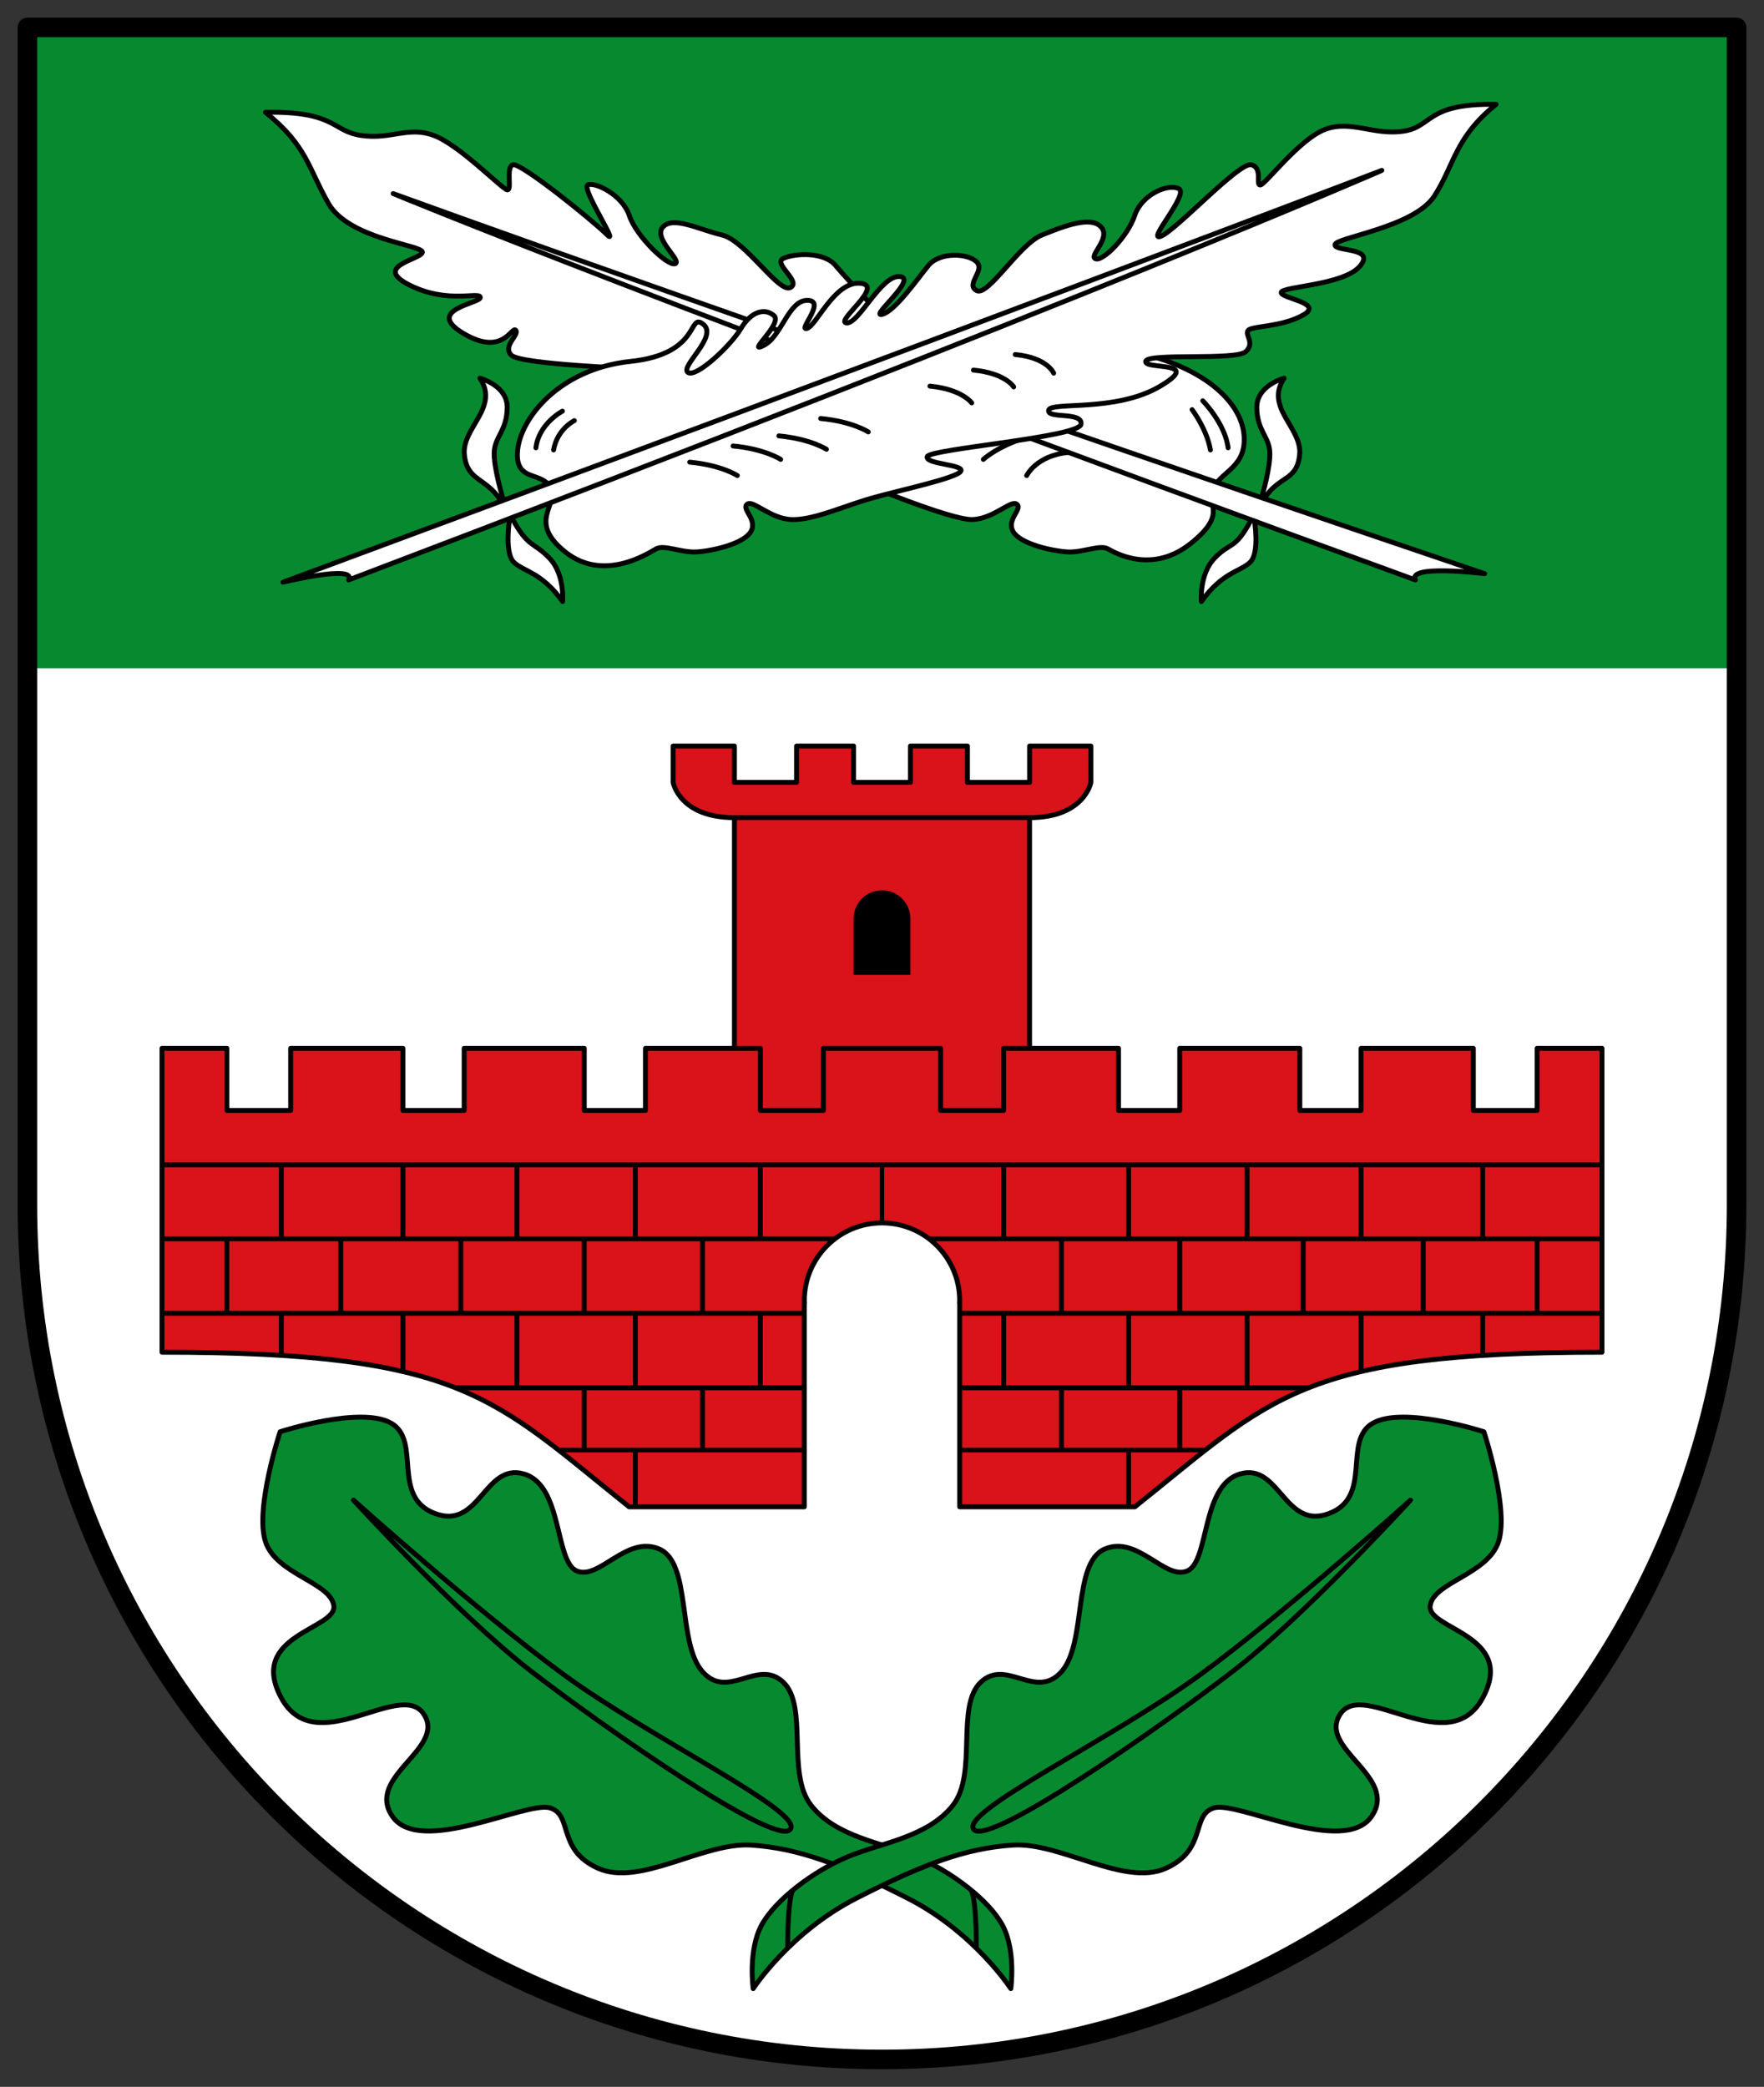 <svg height="591.356" width="500" xmlns="http://www.w3.org/2000/svg"><rect width="100%" height="100%" fill="#333333" stroke="none"/><path d="m7.768 7.768v333.588c0 133.781 108.451 242.232 242.232 242.232 133.781 0 242.232-108.451 242.232-242.232v-333.588z" fill="#fff"/><path d="m7.768 7.769h484.463v181.593h-484.463z" fill="#078930"/><g stroke="#000"><path d="m7.768 7.768v333.588c0 133.781 108.451 242.232 242.232 242.232 133.781 0 242.232-108.451 242.232-242.232v-333.588z" fill="none" stroke-linejoin="round" stroke-width="5.537"/><path d="m286.508 563.517s-10.406-16.012-29.241-25.607c-18.835-9.594-30.795-14.142-44.294-15.053s-31.595 11.871-43.429 6.575c-11.834-5.295-7.031-15.117-13.669-17.129-6.638-2.013-36.801 13.762-44.64 2.422-7.839-11.339 15.503-19.236 8.824-29.068-6.678-9.832-30.607 13.342-40.314-4.499-9.707-17.841 15.793-19.459 14.88-26.126s-16.318-8.852-19.379-18.167c-3.061-9.314 4.153-31.144 4.153-31.144s22.806-7.401 31.49-2.422-.182 20.94 12.458 25.607c12.64 4.667 13.944-14.401 25.088-11.246 11.145 3.155 8.722 24.839 15.053 27.511 6.331 2.671 14.109-10.204 23.358-6.229 9.249 3.975 5.02 26.58 12.285 34.778s15.586-3.865 22.839 2.941c7.253 6.807.82 25.942 7.959 34.951 7.139 9.008 20.071 10.516 29.76 14.534 9.689 4.02 20.637 12.258 24.483 19.466 3.846 7.207 2.336 17.907 2.336 17.907z" fill="#078930" stroke-linejoin="round" stroke-width="1.384"/><path d="m213.492 563.517s10.406-16.012 29.241-25.607c18.835-9.594 30.795-14.142 44.294-15.053s31.595 11.871 43.429 6.575c11.834-5.295 7.031-15.117 13.669-17.129s36.801 13.762 44.64 2.422c7.839-11.339-15.503-19.236-8.824-29.068 6.678-9.832 30.607 13.342 40.314-4.499 9.707-17.841-15.793-19.459-14.88-26.126s16.318-8.852 19.379-18.167c3.061-9.314-4.153-31.144-4.153-31.144s-22.806-7.401-31.49-2.422c-8.684 4.979.182 20.94-12.458 25.607-12.64 4.667-13.944-14.401-25.088-11.246s-8.722 24.839-15.053 27.511-14.109-10.204-23.358-6.229c-9.249 3.975-5.02 26.58-12.285 34.778s-15.586-3.865-22.839 2.941c-7.253 6.807-.82 25.942-7.959 34.951s-20.071 10.516-29.76 14.534c-9.689 4.02-20.637 12.258-24.483 19.466-3.846 7.207-2.336 17.907-2.336 17.907z" fill="#078930" stroke-linejoin="round" stroke-width="1.384"/><path d="m223.268 551.924s-.145-12.364 1.384-16.264" fill="none" stroke-width="1.384"/><path d="m340.389 474.413c-24.562 18.028-68.682 39.174-64.345 44.028s52.926-29.033 73.495-44.921c20.57-15.888 50.275-48.432 50.275-48.432s-34.863 31.298-59.425 49.325z" fill="none" stroke-linejoin="round" stroke-width="1.384"/><path d="m276.732 551.924s.145-12.364-1.384-16.264" fill="none" stroke-width="1.384"/><path d="m159.611 474.413c24.562 18.028 68.682 39.174 64.345 44.028-4.337 4.854-52.925-29.033-73.495-44.921-20.57-15.888-50.275-48.432-50.275-48.432s34.863 31.298 59.425 49.325z" fill="none" stroke-linejoin="round" stroke-width="1.384"/><path d="m208.172 231.703v98.364h41.828 41.828v-98.364h-41.828z" fill="#da121a" stroke-linejoin="round" stroke-width="1.384"/><path d="m45.92 297.062v86.122c85.662 0 93.744 12.986 132.406 43.818h49.657v-57.747l.043-.042c-.007-.217-.043-.429-.043-.649 0-12.154 9.861-22.017 22.017-22.017 12.156 0 22.017 9.862 22.017 22.017 0 .22-.036.432-.043.649l.043.042v57.747h49.657c38.661-30.831 46.743-43.816 132.406-43.818v-86.122h-18.384v17.605h-18.081v-17.605h-31.836v17.605h-17.346v-17.605h-34.042v17.605h-17.346v-17.605h-32.572v17.605h-17.865v-17.605h-16.61-16.61v17.605h-17.865v-17.605h-32.572v17.605h-17.346v-17.605h-34.042v17.605h-17.346v-17.605h-31.836v17.605h-18.081v-17.605z" fill="#da121a" stroke-linejoin="round" stroke-width="1.384"/><path d="m250 330.087h-204.06" fill="none" stroke-width="1.384"/><path d="m45.94 351.045h190.892" fill="none" stroke-width="1.366"/><path d="m227.99 372.154h-182.05" fill="none" stroke-width="1.384"/><path d="m227.99 393.263h-98.966" fill="none" stroke-width="1.384"/><path d="m227.99 410.911h-69.79" fill="none" stroke-width="1.281"/><path d="m79.746 330.087v20.958" fill="none" stroke-width="1.384"/><path d="m79.746 372.154v11.889" fill="none" stroke-width="1.384"/><path d="m114.209 372.154v16.537" fill="none" stroke-width="1.384"/><path d="m146.532 393.263v-21.109" fill="none" stroke-width="1.384"/><path d="m130.614 372.154v-21.109" fill="none" stroke-width="1.384"/><path d="m114.209 351.045v-20.958" fill="none" stroke-width="1.384"/><path d="m64.292 351.045v21.109" fill="none" stroke-width="1.384"/><path d="m146.532 330.087v20.958" fill="none" stroke-width="1.384"/><path d="m180.099 330.087v20.958" fill="none" stroke-width="1.384"/><path d="m215.511 330.087v20.958" fill="none" stroke-width="1.384"/><path d="m199.131 351.045v21.109" fill="none" stroke-width="1.384"/><path d="m165.594 351.045v21.109" fill="none" stroke-width="1.384"/><path d="m180.099 372.154v21.109" fill="none" stroke-width="1.384"/><path d="m215.511 372.154v21.109" fill="none" stroke-width="1.384"/><path d="m199.131 393.263v17.648" fill="none" stroke-width="1.384"/><path d="m165.594 393.263v17.648" fill="none" stroke-width="1.384"/><path d="m180.099 410.911v16.074" fill="none" stroke-width="1.384"/><path d="m96.591 351.045v21.109" fill="none" stroke-width="1.384"/><path d="m250 330.087h204.06" fill="none" stroke-width="1.384"/><path d="m454.06 351.045h-190.892" fill="none" stroke-width="1.366"/><path d="m272.01 372.154h182.05" fill="none" stroke-width="1.384"/><path d="m272.01 393.263h98.966" fill="none" stroke-width="1.384"/><path d="m272.01 410.911h69.79" fill="none" stroke-width="1.281"/><path d="m420.254 330.087v20.958" fill="none" stroke-width="1.384"/><path d="m420.254 372.154v11.889" fill="none" stroke-width="1.384"/><path d="m385.791 372.154v16.537" fill="none" stroke-width="1.384"/><path d="m353.468 393.263v-21.109" fill="none" stroke-width="1.384"/><path d="m369.386 372.154v-21.109" fill="none" stroke-width="1.384"/><path d="m385.791 351.045v-20.958" fill="none" stroke-width="1.384"/><path d="m435.708 351.045v21.109" fill="none" stroke-width="1.384"/><path d="m353.468 330.087v20.958" fill="none" stroke-width="1.384"/><path d="m319.901 330.087v20.958" fill="none" stroke-width="1.384"/><path d="m284.489 330.087v20.958" fill="none" stroke-width="1.384"/><path d="m300.869 351.045v21.109" fill="none" stroke-width="1.384"/><path d="m334.406 351.045v21.109" fill="none" stroke-width="1.384"/><path d="m319.901 372.154v21.109" fill="none" stroke-width="1.384"/><path d="m284.489 372.154v21.109" fill="none" stroke-width="1.384"/><path d="m300.869 393.263v17.648" fill="none" stroke-width="1.384"/><path d="m334.406 393.263v17.648" fill="none" stroke-width="1.384"/><path d="m319.901 410.911v16.074" fill="none" stroke-width="1.384"/><path d="m403.409 351.045v21.109" fill="none" stroke-width="1.384"/><path d="m250 330.087v16.75" fill="none" stroke-width="1.237"/></g><path d="m250 252.292c-4.453 0-8.046 3.593-8.046 8.046v15.918h8.046 8.046v-15.918c0-4.453-3.593-8.046-8.046-8.046z"/><path d="m190.783 211.416v10.296s1.813 9.991 17.389 9.991h41.828 41.828c15.576 0 17.389-9.991 17.389-9.991v-10.296h-17.389v10.296h-17.605v-10.296h-16.178v10.296h-8.046-8.046v-10.296h-16.178v10.296h-17.605v-10.296z" fill="#da121a" stroke="#000" stroke-linejoin="round" stroke-width="1.384"/><path d="m145.105 146.748-.692.519s-1.492 9.342 1.211 12.026c2.703 2.684 7.873 2.768 13.842 11.159 0 0 .72-7.703-3.806-12.37-4.527-4.667-5.969-2.768-10.554-11.334z" fill="#fff" stroke="#000" stroke-linejoin="round" stroke-width="1.384"/><path d="m343.951 138.227c2.493-4.852 9.464-5.944 8.651-15.053s-11.246-20.071-34.778-24.223l-60.558-1.557s-17.209-18.244-20.417-22.147c-3.208-3.902-11.34-3.524-14.707-2.076-3.367 1.449 5.183 6.561 1.903 8.305-3.279 1.744-12.74-13.302-19.379-14.88-6.639-1.578-13.897-5.47-16.783-2.249-2.886 3.221 5.644 9.656 3.46 10.381-2.183.725-11.021-7.789-12.977-13.669-1.955-5.879-9.808-9.61-11.766-8.651-1.957.959 9.424 18.043 5.364 14.015-4.06-4.028-24.622-20.628-26.645-19.725-2.023.905-.064 7.328-1.557 7.094-1.493-.234-13.475-12.667-20.763-15.399-7.288-2.732-12.136 1.231-20.59 0-8.454-1.231-7.094-6.921-27.165-6.575 11.766 9.516 12.033 15.582 17.821 25.78 5.788 10.199 26.619 11.785 26.645 13.842.027 2.057-14.464 3.908-3.633 9.343 10.83 5.437 19.791 1.75 20.071 3.46.28 1.712-16.128 3.459-4.845 10.208 11.283 6.749 13.711-2.133 14.88-.865 1.169 1.268-3.944 4.496-1.211 7.094 2.733 2.598 35.47 3.807 35.47 3.807l62.461 31.836s26.57 11.112 32.701 10.9c6.132-.21 10.936-5.701 12.631-4.326 1.695 1.376-3.104 4.338-1.038 7.786 2.066 3.448 10.84 5.415 15.226 5.71 4.386.296 9.302-2.147 11.593-.865 2.291 1.282 12.643 7.149 23.531-1.557 10.888-8.706 3.909-10.892 6.402-15.745z" fill="#fff" stroke="#000" stroke-linejoin="round" stroke-width="1.384"/><path d="m111.439 54.86s114.537 41.69 309.388 107.704c0 0-22.076-2.707-19.637 1.777-214.325-78.08-289.751-109.482-289.751-109.482z" fill="#fff" stroke="#000" stroke-linejoin="round" stroke-width="1.384"/><path d="m290.627 124.051c-7.983 2.456-11.905 6.132-11.905 6.132" fill="none" stroke="#000" stroke-linecap="round" stroke-width="1.384"/><path d="m156.049 138.227c-2.493-4.852-10.156-1.445-9.343-10.554.813-9.109 11.8-23.138 32.009-25.261 20.209-2.123 16.162-13.983 20.59-10.554 4.428 3.43-6.629 11.999-4.326 13.669 2.303 1.671 12.196-7.617 15.053-12.458 2.857-4.839 6.739-5.891 9.343-3.633 2.604 2.259-8.133 11.073-2.941 8.478 5.191-2.595 7.002-12.867 12.458-12.804 5.455.069-2.905 8.748-.173 7.959 2.732-.789 7.786-13.326 15.053-12.804 7.267.522-7.294 10.964-3.806 11.246s9.752-13.606 15.053-13.15c5.301.457-8.666 11.568-5.018 10.727s9.942-9.938 13.15-13.842c3.208-3.902 11.167-3.524 13.669-1.038 2.502 2.487-3.279 6.388 0 8.132 3.279 1.744 12.048-13.129 18.513-15.745 6.466-2.616 13.897-5.47 16.783-2.249 2.886 3.221-3.74 8.272-1.557 8.997 2.183.725 9.118-6.405 11.073-12.285 1.955-5.879 9.289-9.091 12.458-7.613s-9.424 15.274-5.018 13.496c4.406-1.779 22.2-21.148 25.607-20.244 3.407.905 1.102 5.944 2.595 5.71 1.493-.234 11.053-13.013 18.34-15.745 7.288-2.732 13.693 1.75 22.147.519 8.454-1.231 6.229-7.959 26.299-7.613-11.766 9.516-11.687 16.966-17.475 25.953-5.788 8.987-28.176 11.785-28.203 13.842-.027 2.057 11.695.62 7.094 6.056-4.601 5.437-22.04 5.729-22.32 7.44-.28 1.712 12.321 2.94 6.229 6.402s-14.403 3.058-15.572 4.326c-1.169 1.268 2.041 3.458-.692 6.056-2.733 2.598-28.028.292-28.376 2.768-.348 2.476 16.592-.303 3.98 7.094-12.613 7.398-31.013 4.215-31.49 6.748s9.767.285 9.17 3.98c-.597 3.694-43.015 6.983-43.602 9.17-.587 2.188 10.745 2.188 9.516 4.153-1.229 1.964-17.27 5.342-25.261 7.613-7.991 2.271-16.534 6.268-22.666 6.056-6.132-.21-10.936-5.701-12.631-4.326-1.695 1.376 3.104 4.338 1.038 7.786-2.066 3.448-10.84 5.415-15.226 5.71-4.386.296-9.302-2.147-11.593-.865s-14.892 9.572-25.78.865-1.659-13.314-4.153-18.167z" fill="#fff" stroke="#000" stroke-linejoin="round" stroke-width="1.384"/><path d="m356.232 115.64c-.162-6.417 7.746-8.47 7.746-8.47-5.628 8.319 5.149 14.067 4.4 21.649-.749 7.581-5.74 5.837-10.022 12.444l-.715-.397s2.617-8.787 2.257-13.058c-.36-4.27-3.504-5.75-3.666-12.167z" fill="#fff" stroke="#000" stroke-linejoin="round" stroke-width="1.384"/><path d="m354.592 147.398.995.26s1.492 8.951-1.211 11.635c-2.703 2.684-7.873 2.768-13.842 11.159 0 0-.72-7.703 3.807-12.37 4.527-4.667 5.666-2.119 10.252-10.684z" fill="#fff" stroke="#000" stroke-linejoin="round" stroke-width="1.384"/><path d="m343.086 127.5c-1.038-5.969-5.191-11.419-5.191-11.419" fill="none" stroke="#000" stroke-linecap="round" stroke-width="1.384"/><path d="m348.104 126.895c-.865-6.921-7.18-13.323-7.18-13.323" fill="none" stroke="#000" stroke-linecap="round" stroke-width="1.384"/><path d="m302.814 128.211c-9.084.865-11.808 6.555-11.808 6.555" fill="none" stroke="#000" stroke-linecap="round" stroke-width="1.384"/><path d="m391.676 48.285s-119.382 45.497-311.464 116.702c0 0 21.038-5.13 18.599-.645 211.902-80.503 292.865-116.057 292.865-116.057z" fill="#fff" stroke="#000" stroke-linejoin="round" stroke-width="1.384"/><path d="m143.768 115.64c.162-6.417-7.746-8.47-7.746-8.47 5.628 8.319-5.149 14.067-4.4 21.649.749 7.581 5.999 6.356 10.281 12.963l.715-.31s-2.877-9.393-2.516-13.665c.36-4.27 3.504-5.75 3.666-12.167z" fill="#fff" stroke="#000" stroke-linejoin="round" stroke-width="1.384"/><path d="m156.914 127.5c1.038-5.969 5.883-8.305 5.883-8.305" fill="none" stroke="#000" stroke-linecap="round" stroke-width="1.384"/><path d="m151.896 126.895c.865-6.921 7.526-10.381 7.526-10.381" fill="none" stroke="#000" stroke-linecap="round" stroke-width="1.384"/><path d="m195.498 130.96c9.084.865 13.496 3.806 13.496 3.806" fill="none" stroke="#000" stroke-linecap="round" stroke-width="1.384"/><path d="m207.782 126.376c9.084.865 13.496 3.807 13.496 3.807" fill="none" stroke="#000" stroke-linecap="round" stroke-width="1.384"/><path d="m220.759 123.52c9.084.865 13.496 3.806 13.496 3.806" fill="none" stroke="#000" stroke-linecap="round" stroke-width="1.384"/><path d="m232.611 118.59c9.084.865 13.496 3.806 13.496 3.806" fill="none" stroke="#000" stroke-linecap="round" stroke-width="1.384"/><path d="m263.582 109.42c9.084.865 11.852 4.757 11.852 4.757" fill="none" stroke="#000" stroke-linecap="round" stroke-width="1.384"/><path d="m275.91 104.877c9.084.865 11.419 4.759 11.419 4.759" fill="none" stroke="#000" stroke-linecap="round" stroke-width="1.384"/><path d="m287.762 100.466c9.084.865 10.9 5.277 10.9 5.277" fill="none" stroke="#000" stroke-linecap="round" stroke-width="1.384"/></svg>